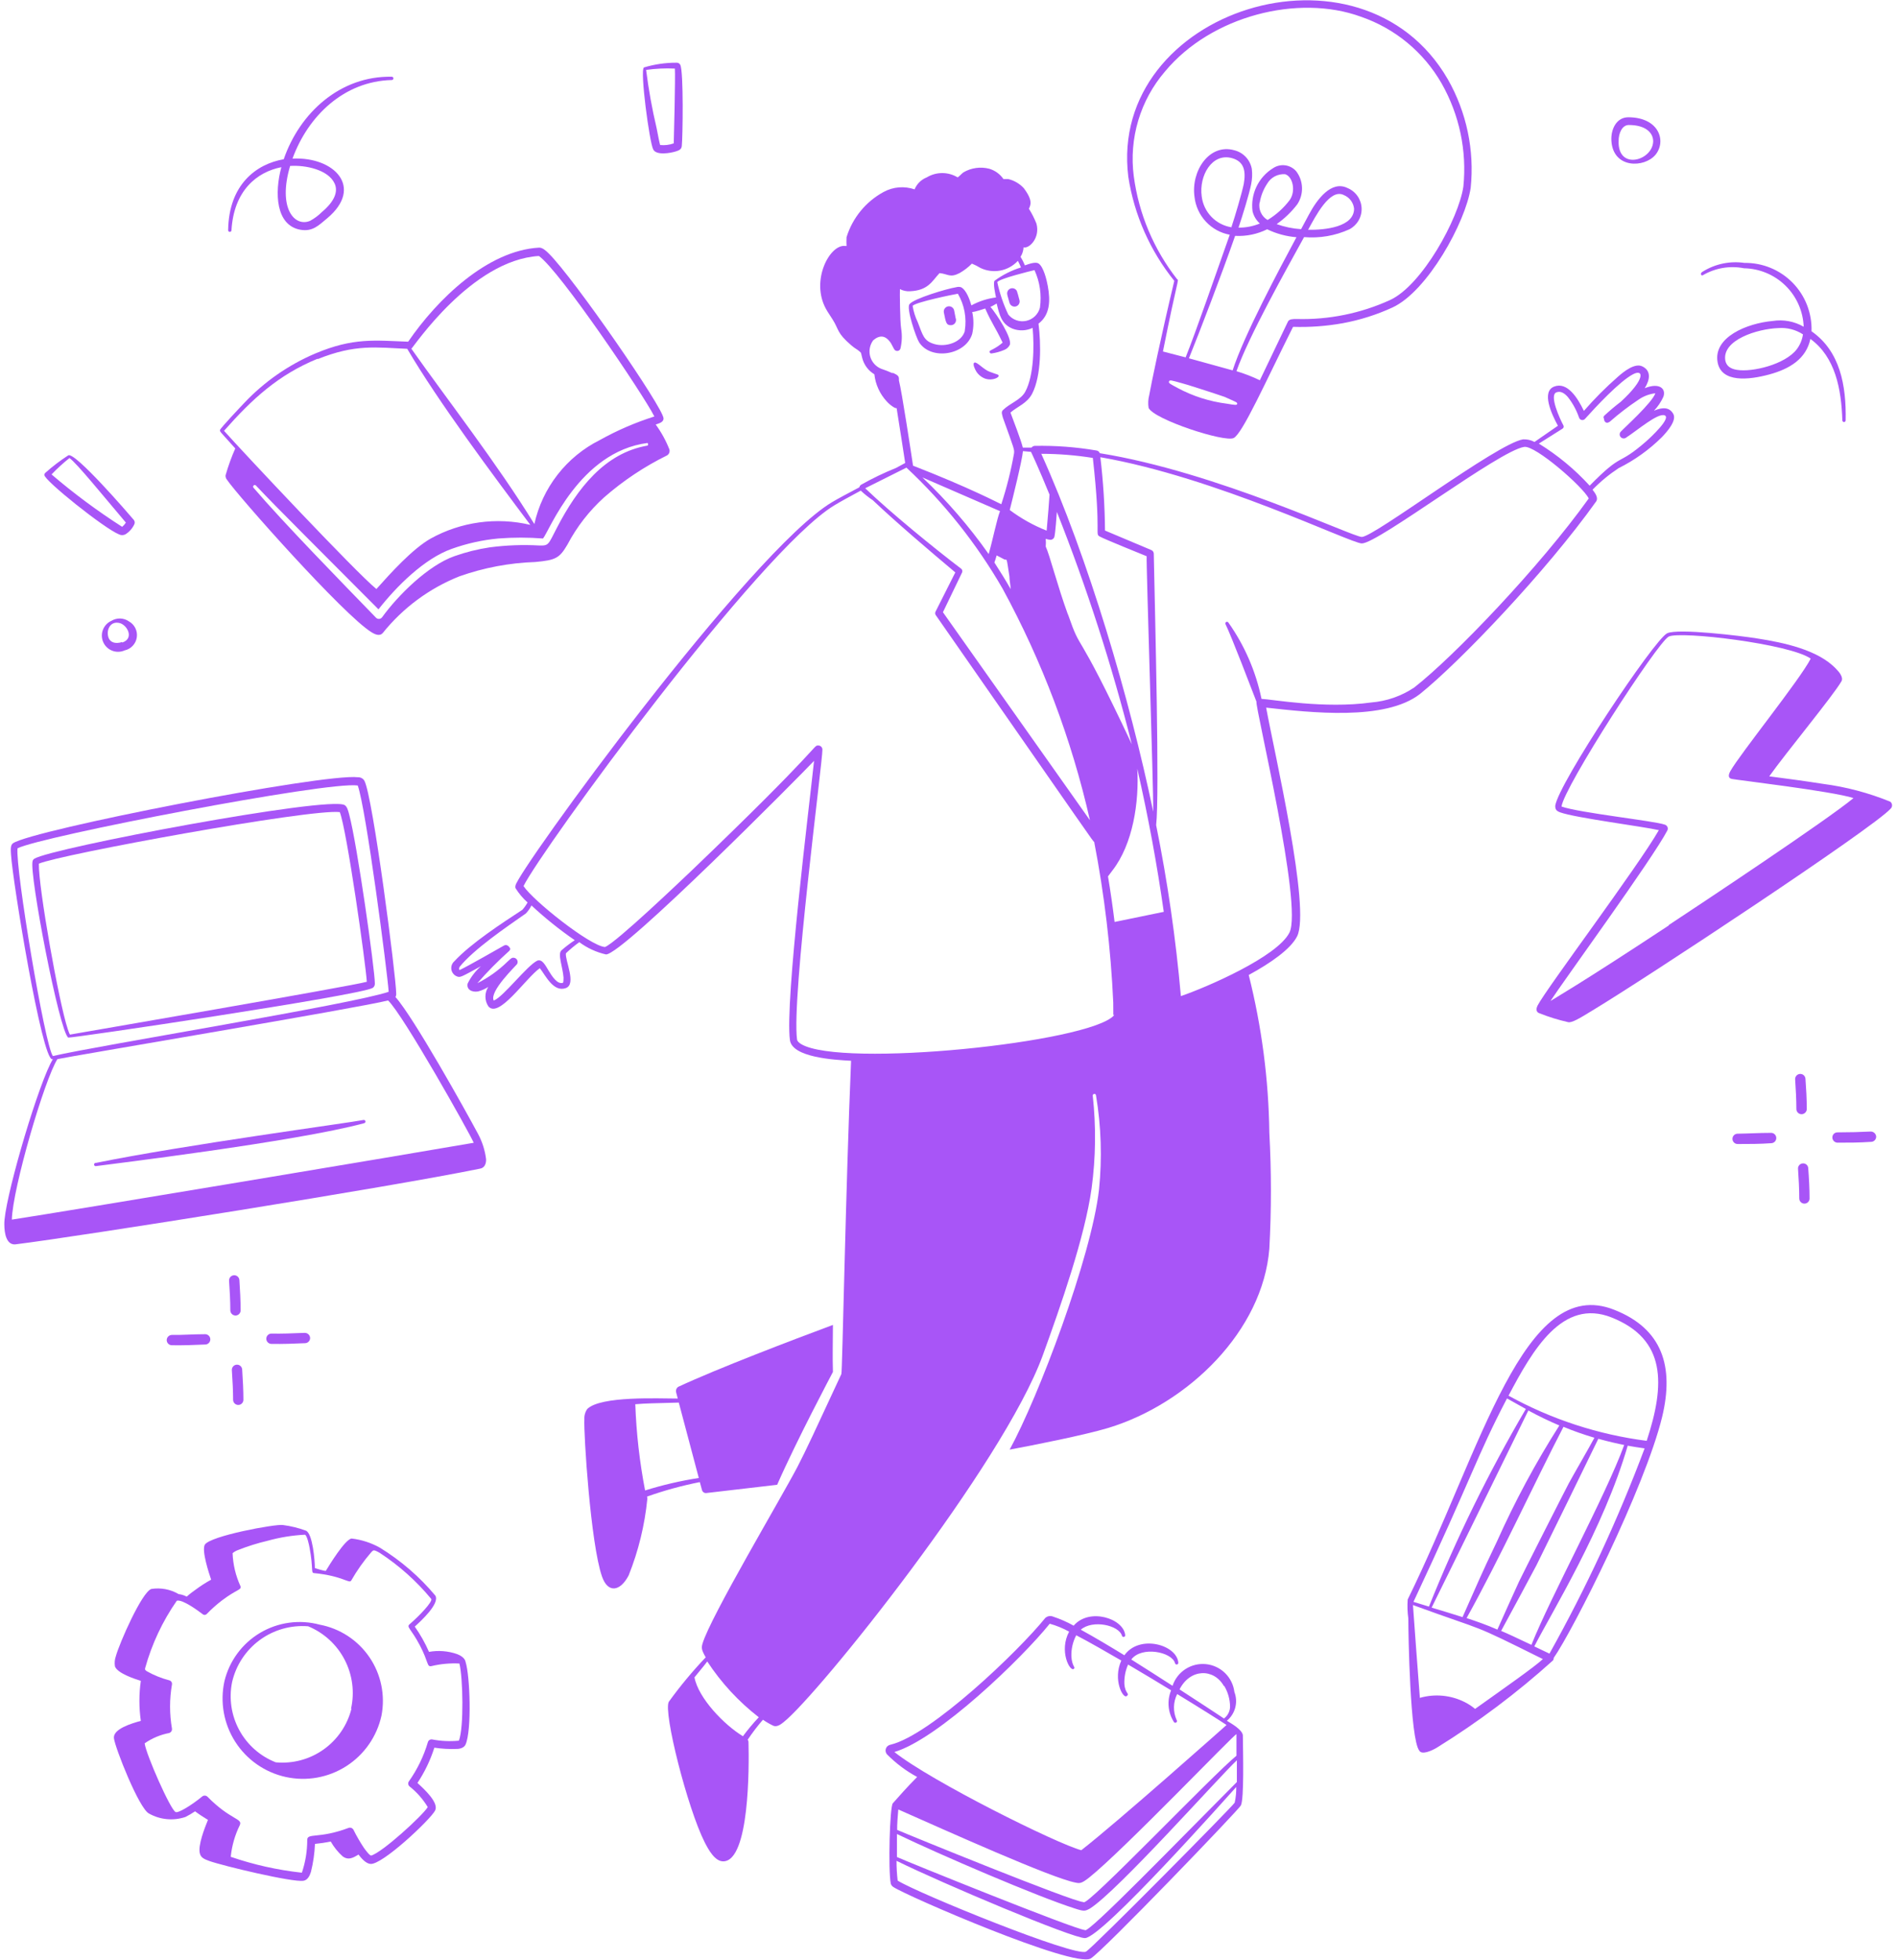 <svg width="368" height="380" viewBox="0 0 368 380" fill="none" xmlns="http://www.w3.org/2000/svg">
<path d="M125.54 290.2C128.874 289.02 132.29 288.083 135.76 287.4L136.18 288.94C136.227 289.122 136.338 289.28 136.492 289.386C136.647 289.493 136.834 289.54 137.02 289.52L150.76 287.92C154.54 279.3 161.48 266.24 161.58 266.04C161.48 262.78 161.58 260.04 161.58 256.92C153.72 259.84 139.18 265.38 131.58 268.92C131.408 269.03 131.276 269.193 131.2 269.383C131.125 269.573 131.111 269.782 131.16 269.98C131.16 269.98 131.3 270.48 131.48 271.2C127.76 271.2 116.62 270.66 113.94 273.2C113.524 273.78 113.319 274.486 113.36 275.2C113.2 277.96 114.58 299.4 116.78 305.7C117.92 309 120.32 308.64 121.96 305.48C123.859 300.722 125.077 295.718 125.58 290.62C125.58 290.36 125.52 290.38 125.54 290.2ZM123.24 272.3C125.68 272.1 126.44 272.14 131.68 271.98C132.62 275.54 134.56 282.86 135.56 286.6C132.032 287.146 128.549 287.955 125.14 289.02C124.078 283.503 123.443 277.913 123.24 272.3Z" fill="#A855F7"/>
<path d="M309.62 97.26C310.12 96.56 309.48 95.66 308.94 94.96C310.47 93.387 312.167 91.985 314 90.78C317.095 89.238 319.923 87.213 322.38 84.78C323.4 83.72 325.32 81.54 324.6 80.26C323.88 78.98 322.6 78.9 320.86 79.64C321.613 78.849 322.23 77.936 322.68 76.94C323.24 75.38 321.92 74.12 319.06 75.28C320.1 73.62 320.34 71.88 318.58 71.04C317.16 70.36 315.08 71.98 313.88 73.04C311.523 75.099 309.312 77.317 307.26 79.68C306 77.04 304 74 301.5 74.96C299 75.92 300.94 80.22 302.22 82.56L297.68 85.7C296.993 85.329 296.219 85.157 295.44 85.2C290.28 86.08 266.58 104.12 264.18 104.12C262.34 104.12 236.06 91.52 213.34 87.88C213.297 87.744 213.215 87.623 213.105 87.531C212.995 87.439 212.862 87.38 212.72 87.36C208.757 86.684 204.74 86.382 200.72 86.46C200.599 86.468 200.48 86.503 200.373 86.561C200.265 86.62 200.173 86.702 200.1 86.8H198.42C198.02 85.18 196.54 81.44 196.02 80C197.38 78.82 199.26 78.22 200.24 76.32C202.04 72.8 201.96 66.68 201.46 62.76C203.72 61.04 203.78 58.28 203.26 55.46C203.06 54.32 202.44 51.74 201.48 51.1C200.94 50.74 199.8 51.1 198.82 51.46C197.84 49.18 197.84 50.22 198.24 49.3C198.427 48.876 198.535 48.422 198.56 47.96C199.62 48.28 201.82 46.16 201.06 43.36C200.662 42.358 200.173 41.394 199.6 40.48C199.88 39.8 200.48 38.98 198.6 36.48C197.79 35.606 196.739 34.994 195.58 34.72H194.66C193.997 33.757 193.022 33.05 191.9 32.72C190.207 32.288 188.41 32.54 186.9 33.42C186.5 33.72 186.18 34.12 185.78 34.4C184.875 33.851 183.839 33.561 182.78 33.561C181.722 33.561 180.685 33.851 179.78 34.4C179.25 34.608 178.768 34.92 178.363 35.319C177.959 35.718 177.637 36.194 177.42 36.72C176.44 36.382 175.4 36.252 174.367 36.338C173.335 36.424 172.33 36.724 171.42 37.22C167.965 39.093 165.38 42.245 164.22 46C164.188 46.566 164.188 47.134 164.22 47.7H164C161 47.26 157.18 54.38 160.24 59.92C160.6 60.58 161.06 61.2 161.5 61.92C162.78 63.92 162.28 64.52 165.14 66.96C165.98 67.68 166.12 67.62 166.64 68.06C167.16 68.5 166.96 68.28 167.26 69.4C167.423 70.06 167.717 70.681 168.122 71.227C168.527 71.772 169.037 72.232 169.62 72.58C169.833 74.536 170.667 76.373 172 77.82C172.422 78.293 172.915 78.697 173.46 79.02C173.607 79.103 173.772 79.151 173.94 79.16C174.54 82.88 175.28 87.72 175.6 89.78L173.82 90.74C171.492 91.677 169.227 92.766 167.04 94C166.868 94.119 166.747 94.297 166.7 94.5C164.58 95.62 162.58 96.68 161.44 97.36C145.56 106.78 100.46 168.88 100 171.72C99.949 171.883 99.949 172.057 100 172.22C100.647 173.252 101.434 174.187 102.34 175C102.061 175.51 101.725 175.985 101.34 176.42C97.34 179.04 91.34 182.94 88.12 186.42C87.894 186.622 87.725 186.878 87.629 187.165C87.532 187.452 87.512 187.758 87.571 188.055C87.629 188.352 87.764 188.628 87.963 188.858C88.161 189.087 88.415 189.26 88.7 189.36C89.3 189.56 89.4 189.5 93.3 187.36C92.228 188.3 91.352 189.442 90.72 190.72C90.46 191.82 91.46 192.46 92.72 192.26C93.429 192.073 94.104 191.777 94.72 191.38C94.359 191.937 94.168 192.587 94.168 193.25C94.168 193.913 94.359 194.563 94.72 195.12C96.72 197.64 101.96 189.7 104.72 187.74C105.84 189.16 107.36 192.48 109.78 191.6C111.88 190.82 109.58 186.2 109.78 184.86C110.594 184.078 111.463 183.357 112.38 182.7C113.923 183.843 115.687 184.655 117.56 185.08C120.86 185.08 155.3 150.32 157.92 147.54C156.98 156.38 152.24 194.32 153.24 201.7C153.7 205.04 161.72 205.52 165.1 205.7C164.08 229.7 163.4 266.06 163.22 266.44C157.92 277.86 156.48 280.98 154.7 284.44C151.46 290.64 137.82 313.52 136.28 318.72C136.06 319.54 136.04 319.86 136.9 321.38C134.323 324.09 131.931 326.97 129.74 330C128.64 332 133.36 350.64 136.7 357.24C137.46 358.72 138.7 361 140.36 360.942C145.36 360.76 145.34 342.8 145.2 337.78C145.199 337.625 145.143 337.477 145.04 337.36C145.947 336.007 146.935 334.712 148 333.48C148.636 333.918 149.305 334.305 150 334.64C150.68 334.94 151.44 334.42 152 333.96C158.66 328.72 194.58 283.96 202.28 262.84C205.78 253.2 210.44 239.88 211.76 230.44C212.567 224.472 212.642 218.427 211.98 212.44C211.98 212.355 212.013 212.273 212.073 212.213C212.133 212.153 212.215 212.12 212.3 212.12C212.385 212.12 212.467 212.153 212.527 212.213C212.587 212.273 212.62 212.355 212.62 212.44C213.622 218.46 213.817 224.588 213.2 230.66C211.72 243.76 201.38 271.06 195.86 281.1C200.62 280.22 210.3 278.3 214.98 276.9C230.58 272.16 244.98 258.02 246.24 242.14C246.648 234.658 246.648 227.162 246.24 219.68C246.105 209.352 244.763 199.075 242.24 189.06C246.48 186.76 250.36 184.06 251.62 181.58C254.32 176.28 247.18 145.78 245.62 137.22C254.16 138.16 268.7 139.86 275.48 134.56C283.24 128.32 300 110.76 309.62 97.26ZM144.12 336.68C140.52 334.5 135.48 329.32 134.72 325.26C135.54 324.22 136.4 323.26 137.2 322.18C139.911 326.317 143.29 329.973 147.2 333C146.102 334.165 145.073 335.393 144.12 336.68ZM303.12 83.12C303.223 83.054 303.299 82.951 303.327 82.832C303.357 82.713 303.34 82.587 303.28 82.48C302.58 81.18 300.48 76.6 301.94 76.08C302.78 75.76 303.52 76.28 304.14 76.98C305.087 78.181 305.823 79.533 306.32 80.98C306.357 81.097 306.425 81.203 306.519 81.285C306.61 81.367 306.723 81.421 306.843 81.444C306.965 81.467 307.09 81.456 307.207 81.413C307.322 81.37 307.423 81.296 307.5 81.2C309.5 78.98 314.18 73.92 316.82 72.56C318.82 71.52 319.3 73.44 314.4 77.92C313.275 78.778 312.193 79.693 311.16 80.66C311.103 80.739 311.072 80.833 311.072 80.93C311.072 81.027 311.103 81.121 311.16 81.2C311.16 81.72 311.58 82.3 312.3 81.76C314.039 80.234 315.877 78.824 317.8 77.54C318.782 76.843 319.923 76.402 321.12 76.26C320.52 78.1 314.94 83.1 314.46 83.66C314.308 83.797 314.215 83.987 314.202 84.191C314.19 84.395 314.257 84.596 314.39 84.751C314.525 84.905 314.713 85.001 314.917 85.018C315.122 85.035 315.323 84.971 315.48 84.84C317.7 83.4 321.58 80.04 322.92 80.54C324.26 81.04 320.28 84.76 319.28 85.64C313.54 90.62 315.02 87.42 308.38 94.18C305.49 91.014 302.172 88.267 298.52 86.02L303.12 83.12ZM216.22 178.78C215.88 176.02 215.46 173.04 214.94 169.94L215.8 168.8C219.8 163.66 221 155.48 220.62 149.06C222.76 158.44 224.46 167.66 225.76 176.82L216.22 178.78ZM186.48 110.3C181.22 106.3 172.76 99.4 167.84 94.68L175.84 90.68C183.187 97.542 189.475 105.454 194.5 114.16C202.185 128.277 207.885 143.386 211.44 159.06L182.92 118.72L186.64 111C186.69 110.881 186.7 110.75 186.672 110.625C186.643 110.499 186.577 110.386 186.48 110.3ZM200 87.62C200.12 87.84 201.5 90.78 203.6 95.92C203.6 96.14 203.22 101.14 203.04 102.9C200.487 101.888 198.08 100.543 195.88 98.9C196.32 97.16 198.3 89.26 198.44 87.48L200 87.62ZM192.9 109.1C193.04 108.74 193.18 108.26 193.34 107.7L194.68 108.4C195.44 108.9 195.14 107.38 195.82 111.78C195.82 112.52 196.02 113.34 196.06 114.24C195.14 112.58 194 110.8 192.92 109.1H192.9ZM191.78 107.42C188.002 102.061 183.7 97.09 178.94 92.58L194 99.12C193.42 100.5 192.58 104.72 191.8 107.42H191.78ZM207.16 119.14C205.16 113.68 203.62 107.58 202.86 105.98C202.905 105.481 202.905 104.979 202.86 104.48C203.15 104.588 203.452 104.655 203.76 104.68C203.953 104.682 204.14 104.614 204.287 104.489C204.435 104.365 204.532 104.191 204.56 104C204.72 103.34 204.98 100 205.02 99.26C210.839 113.949 215.695 129.001 219.56 144.32C208.26 120.28 210 127.24 207.18 119.14H207.16ZM223.7 157.32C219.14 135.46 211.12 108.2 202 88C205.35 88.002 208.693 88.269 212 88.8C213.7 104 212.28 103.48 213.42 104.08C214.56 104.68 221.42 107.44 222.44 107.86C222.34 109.4 223.78 153.44 223.72 157.32H223.7ZM200.68 52.38C201.723 54.655 202.09 57.182 201.74 59.66C201.577 60.291 201.243 60.864 200.773 61.316C200.303 61.768 199.719 62.08 199.082 62.219C198.447 62.358 197.783 62.318 197.168 62.102C196.553 61.887 196.012 61.505 195.6 61C194.645 58.99 193.928 56.876 193.46 54.7C194 54 199.76 52.6 200.68 52.38ZM173.16 72.38C172.43 72.047 171.682 71.754 170.92 71.5C170.408 71.29 169.953 70.965 169.587 70.552C169.22 70.138 168.953 69.646 168.807 69.113C168.66 68.58 168.637 68.021 168.74 67.477C168.843 66.934 169.068 66.422 169.4 65.98C170.66 64.92 171.8 64.98 172.84 66.56C173.5 67.78 173.48 67.88 173.78 68C173.867 68.038 173.96 68.057 174.053 68.056C174.147 68.055 174.24 68.034 174.325 67.994C174.41 67.954 174.487 67.897 174.547 67.825C174.608 67.754 174.653 67.671 174.68 67.58C174.977 66.328 175.023 65.03 174.82 63.76C174.58 62.38 174.54 56.26 174.58 56.06C175.165 56.368 175.82 56.513 176.48 56.48C180.1 56.34 180.82 54.48 182.26 52.96C183.92 53.12 184.26 53.92 186.14 52.96C187.02 52.459 187.828 51.84 188.54 51.12C189.115 51.355 189.67 51.636 190.2 51.96C191.399 52.536 192.75 52.713 194.057 52.465C195.363 52.217 196.557 51.556 197.46 50.58C197.68 51 197.88 51.42 198.06 51.86C196.222 52.431 194.492 53.302 192.94 54.44C192.6 54.86 193.1 57.14 193.22 57.68C191.545 57.891 189.923 58.413 188.44 59.22C188.14 58.18 187.48 56.24 186.44 55.7C186.127 55.604 185.793 55.604 185.48 55.7C183.68 55.98 177.22 57.92 176.44 58.98C175.76 59.72 177.7 65.44 178.3 66.38C180.6 69.94 187.34 68.9 188.6 64.74C188.912 63.344 188.912 61.896 188.6 60.5C189.18 60.5 190.92 59.88 191.12 59.82C192.5 62.92 192.9 63.1 194.5 66.44C194.28 66.62 193.92 66.92 193.62 67.12C192.2 68.06 191.9 67.9 191.98 68.3C192.003 68.379 192.055 68.448 192.125 68.492C192.195 68.536 192.279 68.553 192.36 68.54C193.2 68.42 194.02 68.192 194.8 67.86C195.267 67.686 195.652 67.343 195.88 66.9C196.44 65.64 193.34 60.9 192.12 59.48C192.36 59.48 192.92 59.08 193.34 58.86C193.9 61.1 194.28 62.86 196.44 63.74C197.065 63.976 197.73 64.083 198.397 64.056C199.063 64.028 199.717 63.866 200.32 63.58C200.64 67.1 200.58 72.82 198.9 75.94C198.04 77.56 195.92 78.18 194.56 79.52C194.16 79.9 194.42 80.44 194.56 81.02C196.78 87.2 196.82 87.18 196.7 87.98C196.112 91.3 195.29 94.575 194.24 97.78C193.74 97.56 188.12 94.58 177.12 90.3C176.78 88.04 174.96 75.98 174.38 73.76C174.42 72.98 174.32 72.8 173.16 72.28V72.38ZM187.16 64.22C186.52 66.4 183.5 67.34 181.34 66.74C179.18 66.14 179.04 65.04 178.02 62.44C177.542 61.447 177.212 60.389 177.04 59.3C177.7 58.58 184.92 57.1 185.82 56.96C187.082 59.12 187.557 61.65 187.16 64.12V64.22ZM108.9 184.3C108.14 185.04 109.16 187.46 109.32 189.56C109.32 189.74 109.32 190.52 109.2 190.58C108.1 190.94 107.08 189.28 106.46 188.28C105.84 187.28 105.22 185.92 104.24 186.28C102.24 187.22 97.6 193.38 95.78 194.02C94.86 192.26 100.12 187.24 100.3 186.96C100.377 186.832 100.418 186.683 100.417 186.535C100.416 186.385 100.375 186.237 100.296 186.11C100.218 185.982 100.106 185.878 99.973 185.808C99.839 185.74 99.69 185.71 99.54 185.72C99.18 185.72 98.94 186.04 98.38 186.54C96.677 188.202 94.727 189.592 92.6 190.66C94.529 188.447 96.593 186.357 98.78 184.4C98.888 184.288 98.964 184.15 99 184C99 184 98.58 182.94 97.76 183.36C96.6 184 90.96 187.26 89.18 188.1C88.94 187.94 89.08 187.7 89.18 187.46C92 184 98.2 179.8 102 177.14C102.446 176.68 102.817 176.155 103.1 175.58C105.732 178.028 108.539 180.282 111.5 182.32C110.588 182.918 109.719 183.58 108.9 184.3ZM155.44 202.48C155 202.2 154.68 201.94 154.62 201.58C153.52 193.42 159.64 147.18 159.54 145.36C159.54 145.253 159.519 145.148 159.477 145.049C159.437 144.951 159.375 144.862 159.299 144.787C159.222 144.713 159.132 144.654 159.032 144.615C158.933 144.576 158.827 144.557 158.72 144.56C157.7 144.56 159.5 144.56 134.02 168.96C132.34 170.54 119.5 182.82 117.36 183.64C114.42 183.42 103.36 174.6 101.56 171.82C105.04 164.78 147.24 106.86 161.84 98C162.96 97.32 164.88 96.26 166.98 95.14C167.707 95.825 168.488 96.447 169.32 97C173.96 101.4 180.42 106.88 185.32 111L181.5 118.58C181.442 118.68 181.412 118.794 181.412 118.91C181.412 119.026 181.442 119.14 181.5 119.24C212.52 163.74 212.06 163.24 212.26 163.24C214.248 173.523 215.485 183.937 215.96 194.4C215.96 197.22 215.96 196.98 216.08 196.78C216.2 196.58 216.08 196.92 216.08 196.92C211.24 202.2 163.34 207.12 155.44 202.48ZM266 136.22C256.94 137.48 246.7 135.6 244.72 135.52C243.62 130.188 241.427 125.142 238.28 120.7C238.232 120.635 238.162 120.591 238.082 120.576C238.003 120.561 237.922 120.577 237.853 120.62C237.785 120.663 237.735 120.73 237.713 120.808C237.693 120.886 237.702 120.969 237.74 121.04C238.9 123.4 242.78 133.58 243.74 136.06C243.44 137.02 252.78 175.64 250.14 180.84C247.78 185.54 234.04 191.46 229.08 193.16C228.1 182.025 226.497 170.955 224.28 160C224.96 154.24 224.08 120 223.82 107.34C223.812 107.193 223.763 107.051 223.679 106.931C223.593 106.81 223.477 106.717 223.34 106.66L214.36 102.88C214.32 98.127 214.019 93.38 213.46 88.66C235.88 92.54 262 105.36 264.18 105.38C267.34 105.38 290.82 87.38 295.68 86.66C297.84 86.32 307.12 94.42 308.2 96.66C298.72 109.9 282.06 127.3 274.34 133.32C271.853 134.983 268.982 135.981 266 136.22Z" fill="#A855F7"/>
<path d="M185.1 60.22C185.075 60.089 185.025 59.964 184.952 59.852C184.878 59.74 184.783 59.644 184.673 59.568C184.562 59.493 184.438 59.441 184.307 59.413C184.177 59.386 184.042 59.385 183.91 59.41C183.778 59.435 183.653 59.485 183.542 59.559C183.43 59.632 183.333 59.727 183.258 59.837C183.183 59.948 183.13 60.072 183.103 60.203C183.077 60.334 183.075 60.469 183.1 60.6C183.5 62.6 183.58 63.06 184.46 63.06C184.627 63.06 184.79 63.02 184.937 62.941C185.083 62.862 185.208 62.748 185.298 62.609C185.39 62.47 185.445 62.31 185.46 62.145C185.473 61.979 185.447 61.812 185.38 61.66C185.32 61.34 185.14 60.4 185.1 60.22ZM191.22 73.46C192.52 73.84 193.76 73.22 193.72 72.9C193.68 72.58 193.72 72.74 191.96 72.08C190.78 71.64 189.48 70.08 189.02 70.32C188.56 70.56 189.26 71.84 189.42 72.08C189.848 72.729 190.482 73.215 191.22 73.46ZM227.8 54.46C225.18 65.44 223.26 74.76 222.94 76.62C222.727 77.429 222.687 78.274 222.82 79.1C223.88 81.36 237.58 85.82 239.32 84.94C241.06 84.06 245.58 73.88 250.84 63.38C254.062 63.483 257.287 63.248 260.46 62.68C263.802 62.067 267.053 61.039 270.14 59.62C276.9 56.5 284.3 43.14 285.3 36.42C286.05 29.124 284.505 21.776 280.88 15.4C264.1 -13.7 214.88 1.96 218.88 34.28C220.022 41.675 223.1 48.637 227.8 54.46ZM240 78.28C240 78.6 239.64 78.56 238 78.28C234.645 77.859 231.397 76.821 228.42 75.22C227.02 74.46 226.64 74.3 226.78 73.96C226.92 73.62 227.22 73.74 229.38 74.34C229.58 74.34 235.78 76.34 237.56 76.96C239.86 78 240 78 240 78.28ZM239.64 45.74C241.775 45.85 243.903 45.41 245.82 44.46C247.6 45.322 249.527 45.845 251.5 46C248.14 52.26 241.32 65.02 239.12 71.82L230.64 69.48C232.64 64.56 237.06 53.04 239.6 45.74H239.64ZM238.94 44.08C237.447 43.855 236.068 43.145 235.018 42.062C233.967 40.978 233.3 39.579 233.12 38.08C232.56 34.08 235.12 29.6 238.98 30.66C241.4 31.32 241.7 33.24 241.28 35.66C240.92 37.42 239.62 41.84 238.9 44L238.94 44.08ZM244.38 39.28C244.593 37.971 245.085 36.723 245.82 35.62C246.17 35.019 246.682 34.527 247.297 34.202C247.912 33.877 248.605 33.73 249.3 33.78C250.78 34.22 251.42 37.02 250.2 38.78C249.027 40.336 247.568 41.653 245.9 42.66C245.325 42.323 244.868 41.819 244.59 41.215C244.312 40.611 244.223 39.935 244.34 39.28H244.38ZM226 13.86C234.96 3.08 251.82 -1.2 264 3.24C270.617 5.511 276.181 10.11 279.66 16.18C283.108 22.247 284.583 29.237 283.88 36.18C282.96 42.4 275.88 55.32 269.66 58.18C263.973 60.774 257.768 62.033 251.52 61.86C250.84 61.86 250.12 61.86 249.86 62.34C248.68 64.74 246.52 69.38 244.4 73.74C242.935 73.033 241.418 72.444 239.86 71.98C242.18 65.34 249.5 52.3 252.98 45.98C255.995 46.238 259.027 45.715 261.78 44.46C262.523 44.068 263.14 43.473 263.558 42.742C263.975 42.013 264.177 41.179 264.137 40.339C264.097 39.499 263.817 38.688 263.333 38.001C262.848 37.314 262.178 36.779 261.4 36.46C258.3 34.94 255.52 38.58 253.9 41.64C253.46 42.44 252.96 43.38 252.4 44.44C250.782 44.334 249.187 44.004 247.66 43.46C249.18 42.391 250.53 41.096 251.66 39.62C252.293 38.664 252.613 37.535 252.578 36.388C252.542 35.242 252.152 34.135 251.46 33.22C250.917 32.589 250.162 32.178 249.337 32.064C248.512 31.949 247.673 32.14 246.98 32.6C245.578 33.461 244.457 34.707 243.747 36.19C243.038 37.673 242.772 39.329 242.98 40.96C243.197 41.88 243.693 42.712 244.4 43.34C243.088 43.883 241.68 44.156 240.26 44.14C241.06 41.78 242.36 37.52 242.7 35.78C242.913 34.788 242.96 33.768 242.84 32.76C242.685 31.895 242.283 31.093 241.683 30.451C241.085 29.809 240.312 29.354 239.46 29.14C234.6 27.76 231.02 33.14 231.72 38.16C231.917 39.959 232.69 41.646 233.922 42.972C235.153 44.298 236.78 45.191 238.56 45.52C236 52.72 232 64.34 230 69.3L225.6 68.16C228.42 54 228.76 54.34 228.36 54.16C223.815 48.366 220.908 41.46 219.94 34.16C219.468 30.54 219.765 26.862 220.808 23.365C221.852 19.867 223.622 16.629 226 13.86ZM253.76 44.56C255.16 42.02 257.96 36.46 260.68 37.82C261.223 38.039 261.698 38.403 262.05 38.872C262.403 39.34 262.62 39.896 262.68 40.48C262.64 44 257.16 44.62 253.68 44.56H253.76ZM330.32 53.38C332.73 51.962 335.577 51.478 338.32 52.02C341.333 52.074 344.212 53.279 346.365 55.387C348.52 57.496 349.782 60.348 349.898 63.36C348.087 62.309 345.968 61.913 343.9 62.24C338.88 62.68 332.32 65.4 333.2 70.24C333.92 74.24 339.2 73.7 343.2 72.62C347.2 71.54 350.378 69.58 351.2 65.72C356.058 69.26 357.2 75.46 357.4 81.52C357.4 81.605 357.433 81.686 357.495 81.746C357.553 81.806 357.636 81.84 357.72 81.84C357.804 81.84 357.887 81.806 357.945 81.746C358.007 81.686 358.04 81.605 358.04 81.52C358.178 74.74 356.96 68.1 351.418 64.24C351.476 62.504 351.178 60.774 350.549 59.155C349.92 57.536 348.964 56.062 347.749 54.822C346.532 53.583 345.075 52.603 343.468 51.943C341.862 51.282 340.137 50.955 338.4 50.98C335.623 50.575 332.793 51.155 330.4 52.62C329.66 52.98 330 53.52 330.32 53.38ZM348.56 67.72C346.3 70.68 339.9 72.22 336.94 71.72C335.84 71.54 334.94 71.08 334.7 69.94C333.98 65.94 340.88 63.76 345 63.62C346.677 63.491 348.349 63.92 349.76 64.84C349.607 65.886 349.196 66.876 348.56 67.72ZM321.16 30C323.3 27.36 321.86 22.76 315.88 22.74C313.56 22.74 312.44 25.1 312.6 27.36C312.96 32.74 319.02 32.58 321.16 30ZM314 27.26C314 25.94 314.62 24.22 316 24.24C319.22 24.24 320.7 25.74 320.7 27.4C320.62 31.18 313.74 33.14 314 27.26ZM313.18 254C295.6 246.98 287.44 280.96 273.08 310.16C272.988 311.386 273.03 312.622 273.2 313.84C273.2 316.9 273.54 337.16 275.32 339.46C275.8 340.38 277.82 339.46 278.76 338.88C286.743 333.938 294.267 328.288 301.24 322C301.3 321.932 301.343 321.853 301.372 321.766C301.398 321.68 301.408 321.59 301.4 321.5C305.12 316.2 319.06 288.6 322.44 274.76C324.8 264.96 322.46 257.66 313.18 254ZM319.46 279.4C310.048 278.193 300.948 275.222 292.64 270.64C297.32 261.78 303.1 251.68 312.64 255.48C323.26 259.7 323.04 268.44 319.46 279.34V279.4ZM286.18 331.4C285.565 330.885 284.895 330.442 284.18 330.08C281.477 328.706 278.355 328.405 275.44 329.24C275.24 326.86 274.1 311.38 274.1 311.24C289.08 316.72 284.46 314.34 299.3 321.72C297.74 323.2 291.88 327.3 286.18 331.36V331.4ZM296.5 273.52C298.45 274.585 300.453 275.553 302.5 276.42C297.915 283.62 293.865 291.148 290.38 298.94C287.02 305.96 287.14 305.92 283.72 313.58C281.72 312.94 279.72 312.34 277.72 311.74C279.88 307.44 295.24 276 296.5 273.48V273.52ZM284.5 313.78C291 302.12 297.62 287.62 303.3 276.68C305.3 277.52 307.3 278.2 309.3 278.8C308.24 280.8 305.14 286.12 304.32 287.66C303.5 289.2 295.28 305.4 294.7 306.64C293.78 308.64 291.26 314.22 290.48 316C288.44 315.1 286.48 314.42 284.42 313.74L284.5 313.78ZM291.2 316.26C292.42 314.04 297.44 304.72 298.06 303.52C299 301.66 309.48 280.24 310.06 279C311.9 279.52 313.84 279.96 315.08 280.2C311.42 290.2 300.88 309.46 297.08 318.96C293.62 317.34 292.84 316.94 291.12 316.22L291.2 316.26ZM292.42 271.22L296 273.22C288.785 285.506 282.501 298.315 277.2 311.54L274.2 310.62C285.82 285.86 286.36 282.62 292.34 271.18L292.42 271.22ZM300.66 320.7L297.64 319.26C300.9 312.86 311.1 296.44 315.76 280.34C316.88 280.54 317.98 280.72 319.04 280.86C313.9 294.573 307.73 307.878 300.58 320.66L300.66 320.7ZM238 333.68C238.797 333.02 239.367 332.126 239.628 331.125C239.89 330.123 239.832 329.065 239.46 328.1C239.29 326.706 238.652 325.412 237.648 324.43C236.645 323.448 235.337 322.837 233.94 322.698C232.543 322.558 231.14 322.898 229.963 323.662C228.785 324.425 227.902 325.568 227.46 326.9C224.9 325.24 222.12 323.48 219.46 321.8C221.46 319.14 227.34 320.32 227.94 322.5C227.953 322.585 228 322.662 228.068 322.712C228.138 322.762 228.225 322.783 228.31 322.77C228.395 322.757 228.47 322.71 228.522 322.642C228.572 322.572 228.593 322.485 228.58 322.4C228.28 318.92 221.04 316.88 218.12 320.98C215.54 319.4 212.34 317.48 209.66 316.02C211.96 314.02 217.1 315.14 217.66 317.22C217.687 317.292 217.737 317.35 217.803 317.388C217.868 317.425 217.947 317.438 218.02 317.423C218.095 317.408 218.162 317.368 218.21 317.308C218.257 317.25 218.282 317.175 218.28 317.1C218.02 313.86 211.32 311.68 208.28 315.24C207.007 314.526 205.667 313.937 204.28 313.48C204.027 313.375 203.748 313.345 203.478 313.395C203.208 313.445 202.958 313.572 202.76 313.76C197.7 320.06 180.64 336.42 172.76 338.32C172.562 338.35 172.375 338.432 172.218 338.557C172.062 338.682 171.942 338.845 171.868 339.032C171.795 339.218 171.772 339.422 171.802 339.618C171.833 339.817 171.915 340.003 172.04 340.16C173.77 341.917 175.752 343.406 177.92 344.58C175.92 346.58 174.36 348.38 173.2 349.68C172.6 350.32 172.28 362.56 172.8 365.262C172.877 365.524 173.048 365.753 173.28 365.902C175.8 367.622 208.26 381.662 211.58 379.782C213.8 378.52 240.3 350.94 240.72 350.1C241.36 348.78 241.14 339.98 241.1 336.46C240.94 335.4 238.96 334.26 238 333.68ZM174 360.102V355.64C182.3 359.64 201.3 367.8 208.5 370.08C210.34 370.68 210.5 370.6 211.46 370.08C216.96 366.56 236.38 344.68 239.94 341.34V345.56C229.14 356.382 210.8 375.342 210.46 374.262C208.48 374.142 175.72 360.902 174 360.102ZM237.5 326.94C238.218 328.152 238.605 329.532 238.62 330.94C238.613 331.388 238.503 331.828 238.298 332.228C238.093 332.627 237.8 332.973 237.44 333.24C235.76 332.12 232.58 330.04 228.82 327.6C230.88 323.54 235.46 323.48 237.42 326.94H237.5ZM173.5 339.74C182.02 337.22 198.2 321.62 203.64 314.86C204.948 315.225 206.212 315.742 207.4 316.4C205.4 320.12 207.54 324.2 208.3 323.62C208.72 323.3 207.96 323.18 207.84 321.22C207.788 319.788 208.113 318.368 208.78 317.1C211.54 318.54 214.78 320.42 217.52 322C215.84 325.74 217.86 329.44 218.56 328.9C219.26 328.36 218.24 328.48 218.12 326.52C218.072 325.235 218.317 323.955 218.84 322.78C221.66 324.44 224.54 326.16 227.18 327.78C226.773 328.777 226.612 329.857 226.708 330.928C226.807 332 227.16 333.033 227.74 333.94C227.767 333.973 227.798 334.003 227.837 334.025C227.873 334.045 227.915 334.06 227.957 334.065C228 334.07 228.043 334.068 228.085 334.057C228.127 334.045 228.165 334.026 228.2 334C228.233 333.973 228.263 333.942 228.283 333.903C228.305 333.866 228.32 333.825 228.325 333.782C228.33 333.74 228.328 333.697 228.317 333.655C228.305 333.613 228.287 333.573 228.26 333.54C227.9 332.745 227.723 331.88 227.74 331.008C227.757 330.137 227.968 329.28 228.36 328.5C233.02 331.34 236.78 333.72 237.94 334.5C237.72 334.7 216.86 353.26 209.76 358.782C205.1 357.56 180.64 345.42 173.5 339.74ZM174.26 350.88C183.32 354.88 203.9 364.16 208.64 365.062C209.46 365.222 209.78 365.28 211.34 364.04C218 358.702 239.66 336.04 239.86 336.28C239.87 336.34 239.87 336.4 239.86 336.46V340.46C235.4 344.04 210.6 370.08 210.2 368.84C208.2 368.84 175.7 355.582 174.04 354.84C174 354 174.18 351.76 174.26 350.88ZM210.68 378.44C208.68 379.582 178.22 367.2 174.14 364.68C173.987 363.404 173.913 362.124 173.92 360.84C182.68 365.16 208.16 375.92 210.5 375.822C213.92 375.64 238.1 348.42 239.82 346.52C239.84 347.542 239.738 348.562 239.52 349.56C239.18 350.22 212 377.702 210.68 378.44ZM44.979 265.7C45.119 267.84 45.219 269.7 45.219 271.44C45.219 271.705 45.325 271.96 45.512 272.146C45.7 272.335 45.954 272.44 46.219 272.44C46.484 272.44 46.739 272.335 46.926 272.146C47.114 271.96 47.219 271.705 47.219 271.44C47.219 269.58 47.119 267.74 46.979 265.56C46.961 265.295 46.837 265.048 46.637 264.873C46.436 264.698 46.175 264.612 45.909 264.63C45.644 264.648 45.397 264.772 45.222 264.972C45.048 265.173 44.961 265.435 44.979 265.7ZM349.72 225.6C349.589 225.608 349.462 225.642 349.342 225.698C349.225 225.757 349.12 225.837 349.036 225.937C348.949 226.035 348.884 226.15 348.844 226.273C348.804 226.398 348.789 226.53 348.8 226.66C348.92 228.5 349.04 230.48 349.04 232.4C349.04 232.665 349.145 232.92 349.335 233.106C349.52 233.295 349.775 233.4 350.04 233.4C350.305 233.4 350.56 233.295 350.745 233.106C350.935 232.92 351.04 232.665 351.04 232.4C351.04 230.4 350.92 228.4 350.778 226.52C350.771 226.39 350.738 226.262 350.68 226.145C350.622 226.026 350.542 225.922 350.444 225.837C350.345 225.75 350.229 225.685 350.105 225.645C349.982 225.605 349.851 225.588 349.72 225.6ZM39.799 260.72C40.064 260.72 40.319 260.615 40.506 260.426C40.694 260.24 40.799 259.985 40.799 259.72C40.799 259.455 40.694 259.2 40.506 259.013C40.319 258.825 40.064 258.72 39.799 258.72C37.379 258.72 35.359 258.9 33.359 258.86C33.092 258.86 32.836 258.965 32.645 259.152C32.454 259.338 32.344 259.593 32.339 259.86C32.339 260.125 32.445 260.38 32.632 260.566C32.82 260.755 33.074 260.86 33.339 260.86C35.399 260.9 37.659 260.82 39.799 260.72ZM343.52 219.68C341.12 219.68 339.1 219.82 337.08 219.84C336.815 219.84 336.56 219.945 336.373 220.133C336.185 220.32 336.08 220.575 336.08 220.84C336.08 221.105 336.185 221.36 336.373 221.546C336.56 221.735 336.815 221.84 337.08 221.84C339.24 221.84 341.48 221.84 343.64 221.68C343.905 221.663 344.153 221.543 344.33 221.345C344.505 221.146 344.595 220.885 344.58 220.62C344.563 220.355 344.443 220.106 344.245 219.93C344.045 219.753 343.785 219.663 343.52 219.68ZM44.439 248.36C44.559 250.2 44.679 252.18 44.679 254.1C44.684 254.363 44.791 254.615 44.978 254.802C45.164 254.988 45.416 255.095 45.679 255.1C45.944 255.1 46.199 254.995 46.386 254.806C46.574 254.62 46.679 254.365 46.679 254.1C46.679 252.1 46.559 250.1 46.439 248.22C46.421 247.955 46.297 247.708 46.097 247.533C45.896 247.358 45.635 247.272 45.369 247.29C45.104 247.308 44.857 247.432 44.682 247.632C44.508 247.833 44.421 248.095 44.439 248.36ZM350.498 215.06C350.498 213.06 350.378 211.06 350.24 209.18C350.222 208.915 350.098 208.668 349.898 208.493C349.698 208.318 349.436 208.232 349.171 208.25C348.905 208.268 348.658 208.392 348.484 208.592C348.309 208.793 348.222 209.055 348.24 209.32C348.36 211.16 348.48 213.14 348.48 215.06C348.48 215.325 348.585 215.58 348.775 215.766C348.96 215.955 349.215 216.06 349.48 216.06C349.745 216.06 350.004 215.955 350.193 215.768C350.385 215.582 350.495 215.326 350.498 215.06ZM59.199 260.46C59.331 260.455 59.46 260.423 59.579 260.368C59.698 260.313 59.806 260.235 59.895 260.138C59.984 260.042 60.053 259.93 60.099 259.805C60.144 259.682 60.165 259.552 60.159 259.42C60.139 259.158 60.021 258.913 59.828 258.735C59.635 258.558 59.382 258.46 59.119 258.46C56.699 258.56 54.679 258.64 52.659 258.6C52.394 258.6 52.14 258.705 51.952 258.893C51.765 259.08 51.659 259.335 51.659 259.6C51.659 259.865 51.765 260.12 51.952 260.306C52.14 260.495 52.394 260.6 52.659 260.6C54.799 260.64 57.039 260.56 59.199 260.46ZM362.92 219.42C360.92 219.52 358.698 219.58 356.48 219.58C356.349 219.575 356.218 219.597 356.091 219.643C355.967 219.69 355.858 219.762 355.76 219.852C355.665 219.943 355.589 220.053 355.538 220.175C355.487 220.297 355.458 220.428 355.458 220.56C355.458 220.826 355.564 221.083 355.753 221.275C355.938 221.465 356.193 221.575 356.458 221.58C358.738 221.58 360.578 221.58 363 221.42C363.131 221.415 363.258 221.383 363.378 221.328C363.498 221.273 363.607 221.195 363.695 221.098C363.785 221.002 363.855 220.89 363.898 220.765C363.945 220.642 363.964 220.512 363.96 220.38C363.935 220.12 363.815 219.878 363.622 219.702C363.433 219.523 363.182 219.423 362.92 219.42ZM13.239 201.2C13.499 201.4 69.899 193.04 72.319 191.56C72.454 191.462 72.56 191.332 72.63 191.182C72.7 191.032 72.731 190.865 72.719 190.7C72.719 188.12 69.339 163.9 67.719 157.86C67.519 157.12 67.319 156.38 66.859 156.12C63.799 154.28 9.879 164.44 6.659 166.52C6.572 166.572 6.496 166.642 6.438 166.723C6.379 166.806 6.339 166.9 6.319 167C5.639 169.42 11.499 200 13.239 201.2ZM7.539 167.48C11.379 165.74 60.319 156.78 65.919 157.48C67.279 160.98 70.919 186.62 71.159 190.38C68.379 191.2 13.999 200.54 13.799 200.58C13.599 200.62 13.579 200.86 13.159 199.6C11.399 194.32 7.439 172 7.539 167.48Z" fill="#A855F7"/>
<path d="M76.719 193.34C76.828 193.138 76.877 192.908 76.859 192.68C76.859 189.5 72.299 154.2 70.679 151.38C70.552 151.172 70.373 151.001 70.158 150.885C69.944 150.769 69.703 150.712 69.459 150.72C62.759 149.9 6.239 160.94 2.519 163.52C1.999 163.88 2.079 164.78 2.139 165.74C2.459 171 8.139 205.6 10.139 205.4C10.359 205.4 10.279 205.24 9.759 206.3C6.639 212.72 0.719 233.28 0.839 237.42C0.839 239.16 1.239 241.42 2.959 241.3C15.299 239.78 75.799 230.18 93.199 226.6C93.879 226.46 94.319 225.84 94.299 224.82C94.094 223.12 93.579 221.473 92.779 219.96C90.339 215.38 80.219 197.24 76.719 193.34ZM10.259 204.78C8.699 202.78 2.959 168.32 3.399 164.5C7.799 162.22 63.559 151.44 69.399 152.32C70.999 156.72 75.139 188.5 75.399 192.32C68.319 194.76 19.299 202.68 10.259 204.78ZM11.139 205.38C12.819 204.96 70.039 195.38 75.279 194C78.139 196.66 91.059 219.64 91.899 221.6C80.419 223.6 12.319 234.98 2.299 236.5C2.439 230.44 8.659 209.26 11.139 205.38Z" fill="#A855F7"/>
<path d="M18.66 226.12C20.4 225.86 57.32 221.42 70.66 217.8C70.743 217.779 70.813 217.725 70.856 217.653C70.899 217.58 70.912 217.492 70.891 217.41C70.869 217.328 70.816 217.257 70.743 217.215C70.67 217.172 70.582 217.159 70.5 217.18C67.88 217.72 35.92 221.98 18.62 225.5C18.573 225.492 18.523 225.493 18.477 225.507C18.43 225.52 18.387 225.543 18.351 225.577C18.314 225.608 18.286 225.648 18.268 225.693C18.249 225.739 18.241 225.787 18.244 225.835C18.248 225.883 18.262 225.932 18.286 225.973C18.31 226.015 18.343 226.052 18.383 226.078C18.423 226.107 18.469 226.125 18.517 226.132C18.565 226.139 18.614 226.135 18.66 226.12ZM45.64 86.96C44.893 88.647 44.265 90.385 43.76 92.16C43.73 92.445 43.809 92.731 43.98 92.96C46 96 66.7 119.34 72.1 122.62C72.84 123.08 73.72 123.4 74.26 122.74C78.183 117.859 83.302 114.076 89.12 111.76C93.856 110.085 98.82 109.147 103.84 108.98C107.84 108.62 108.54 108.22 110.08 105.6C111.897 102.152 114.307 99.051 117.2 96.44C120.889 93.215 124.984 90.485 129.38 88.32C129.578 88.208 129.733 88.033 129.82 87.823C129.907 87.612 129.921 87.379 129.86 87.16C129.184 85.44 128.29 83.813 127.2 82.32C127.92 82.08 128.72 81.86 128.72 81.14C128.72 79.14 111.28 53.9 106.44 49.14C105.94 48.64 105.22 47.98 104.56 48.02C94.56 48.58 84.82 58.02 79.18 66.26C72.72 66.02 68.54 65.44 61.18 68.54C55.984 70.745 51.3 74 47.42 78.1C46.82 78.72 42.74 83.04 42.68 83.38C42.62 83.72 42.74 83.72 45.64 86.96ZM125.64 86.4C117.3 87.82 111.98 94.76 108.06 102.3C106.32 105.66 106.48 105.82 104.64 105.78C101.423 105.598 98.195 105.719 95 106.14C92.657 106.49 90.353 107.067 88.12 107.86C83.04 109.66 77.22 115.42 74.12 119.7C74.055 119.788 73.971 119.861 73.874 119.915C73.778 119.968 73.672 120 73.562 120.01C73.453 120.019 73.343 120.005 73.239 119.969C73.135 119.933 73.04 119.876 72.96 119.8C66.46 113.1 54.96 101.34 49.18 94.58C48.9 94.28 49.38 93.84 49.66 94.16C53.4 98.16 63.06 107.74 73.42 118.16C76.92 113.7 82.32 108.3 87.66 106.42C90.572 105.381 93.603 104.709 96.68 104.42C99.563 104.201 102.458 104.201 105.34 104.42C106.52 103.06 112.36 87.62 125.6 85.9C125.639 85.928 125.671 85.965 125.693 86.008C125.716 86.05 125.729 86.097 125.731 86.145C125.733 86.193 125.724 86.241 125.705 86.285C125.685 86.329 125.657 86.368 125.62 86.4H125.64ZM104.54 49.64C108.54 52.44 124.82 76.54 126.94 80.76C123.262 81.925 119.711 83.46 116.34 85.34C113.149 86.94 110.355 89.231 108.161 92.048C105.968 94.864 104.43 98.134 103.66 101.62C96.48 89.94 86.46 77.08 79.8 67.62C80.2 67.36 91.44 50.42 104.54 49.64ZM61.62 69.64C68.92 66.7 72.96 67.38 79 67.64C85 77.88 95.78 92.32 102.88 101.78C96.327 100.229 89.432 101.178 83.54 104.44C80 106.44 75.68 111.24 73.02 114.22C69.18 111.14 47.02 87.54 43.46 83.54C48.94 77.34 54 72.68 61.62 69.56V69.64ZM25.02 120.5C24.526 120.153 23.942 119.957 23.338 119.936C22.735 119.915 22.138 120.069 21.62 120.38C21.244 120.548 20.903 120.789 20.62 121.088C20.335 121.388 20.113 121.74 19.966 122.126C19.818 122.511 19.748 122.922 19.759 123.334C19.77 123.747 19.862 124.153 20.03 124.53C20.198 124.907 20.439 125.247 20.738 125.531C21.038 125.815 21.39 126.037 21.776 126.184C22.161 126.332 22.572 126.403 22.985 126.391C23.397 126.38 23.804 126.288 24.18 126.12C24.782 125.988 25.331 125.677 25.751 125.227C26.172 124.776 26.447 124.209 26.537 123.6C26.629 122.99 26.532 122.367 26.261 121.814C25.991 121.26 25.558 120.802 25.02 120.5ZM23.7 124.5C22.3 124.94 21.46 124.5 21.12 123.82C20.48 122.4 21.28 120.22 23.36 120.86C24.82 121.4 26 123.86 23.7 124.6V124.5ZM126.72 28.98C127.3 30.16 130 29.72 131.18 29.34C131.8 29.14 132.2 28.92 132.26 28.32C132.44 26.82 132.64 13.82 131.96 12.56C131.89 12.428 131.783 12.319 131.651 12.248C131.519 12.177 131.369 12.146 131.22 12.16C129.087 12.154 126.963 12.464 124.92 13.08C124.1 13.58 126 27.66 126.72 28.98ZM125.34 13.56C127.188 13.296 129.056 13.209 130.92 13.3C131.04 14.78 130.72 27.6 130.7 27.8C129.855 28.103 128.953 28.212 128.06 28.12C127.92 27.66 127.68 26.42 127.38 24.86C126.499 21.133 125.818 17.36 125.34 13.56ZM23.08 103.62C23.272 103.719 23.485 103.769 23.7 103.769C23.916 103.769 24.128 103.719 24.32 103.62C25.093 103.143 25.706 102.447 26.08 101.62C26.131 101.488 26.147 101.344 26.126 101.204C26.105 101.064 26.048 100.932 25.96 100.82C25 99.68 14.52 87.54 13.24 88.3C11.669 89.317 10.178 90.454 8.78 91.7C8.724 91.751 8.679 91.812 8.648 91.881C8.617 91.95 8.601 92.024 8.6 92.1C8.56 93.14 20.2 102.46 23.08 103.62ZM13.48 88.82C14.94 89.88 19.86 95.96 24.42 101.34C24.224 101.649 23.981 101.925 23.7 102.16C18.906 99.092 14.329 95.697 10 92C11.085 90.861 12.248 89.798 13.48 88.82ZM44.9 44.7C45.34 36.94 49.86 33.34 54.58 32.42C53.24 37.34 53.46 43.74 58.32 44.56C60.64 44.94 61.78 43.74 63.46 42.34C70.64 36.34 64.84 30.34 56.74 30.76C59.76 22.48 66.74 15.74 76 15.52C76.085 15.52 76.166 15.486 76.227 15.426C76.287 15.366 76.32 15.285 76.32 15.2C76.32 15.115 76.287 15.034 76.227 14.974C76.166 14.914 76.085 14.88 76 14.88C66 14.68 58.14 21.88 55.04 30.88C49.7 31.8 44.4 35.8 44.26 44.58C44.252 44.622 44.253 44.665 44.262 44.707C44.27 44.749 44.288 44.788 44.312 44.824C44.336 44.859 44.367 44.889 44.403 44.913C44.438 44.936 44.478 44.952 44.52 44.96C44.562 44.968 44.605 44.967 44.647 44.959C44.689 44.95 44.729 44.933 44.764 44.909C44.8 44.884 44.83 44.854 44.853 44.818C44.876 44.782 44.892 44.742 44.9 44.7ZM56.28 32.18C59.26 31.98 63.7 32.9 64.92 35.6C65.62 37.14 64.92 39.04 62.44 41.12C61.767 41.794 60.999 42.367 60.16 42.82C57.16 44.1 53.84 40.4 56.28 32.18ZM62 315.04C60.068 314.522 58.052 314.397 56.07 314.67C54.088 314.943 52.181 315.61 50.461 316.632C48.741 317.652 47.243 319.007 46.054 320.617C44.866 322.225 44.011 324.055 43.54 326C42.652 330.04 43.404 334.267 45.632 337.75C47.86 341.235 51.381 343.692 55.42 344.58C59.46 345.468 63.687 344.717 67.171 342.488C70.655 340.26 73.112 336.74 74 332.7C74.38 330.752 74.37 328.748 73.971 326.803C73.573 324.859 72.793 323.013 71.678 321.372C70.562 319.73 69.133 318.325 67.472 317.239C65.811 316.152 63.951 315.405 62 315.04ZM68.18 331.34C67.378 334.54 65.457 337.348 62.764 339.255C60.072 341.163 56.786 342.045 53.5 341.74C50.484 340.562 47.98 338.357 46.429 335.515C44.879 332.672 44.379 329.373 45.02 326.2C45.769 322.922 47.672 320.022 50.382 318.032C53.092 316.042 56.428 315.093 59.78 315.36C62.826 316.619 65.331 318.91 66.852 321.833C68.374 324.757 68.816 328.123 68.1 331.34H68.18Z" fill="#A855F7"/>
<path d="M88.64 320.74C86.899 320.14 85.033 319.995 83.22 320.32C82.468 318.597 81.544 316.955 80.46 315.42C81.76 314.24 85.32 310.96 84.46 309.42C81.399 305.758 77.765 302.618 73.7 300.12C72.002 299.168 70.133 298.563 68.2 298.34C66.92 298.52 63.88 303.5 63.2 304.62C62.76 304.62 61.2 304.12 61.08 304.06C61.08 302.62 60.66 297.42 59.36 296.82C57.906 296.285 56.397 295.915 54.86 295.72C53.44 295.5 40.66 297.84 39.72 299.56C39.1 300.72 40.54 305.1 40.96 306.32C39.881 306.913 38.845 307.582 37.86 308.32C35.86 309.74 36.4 309.68 36.04 309.52C35.605 309.312 35.139 309.177 34.66 309.12C33.062 308.183 31.189 307.83 29.36 308.12C27.52 308.72 23.18 318.6 22.48 321.14C22.251 321.78 22.189 322.468 22.3 323.14C22.78 324.46 25.98 325.52 27.32 325.94C26.95 328.513 26.95 331.127 27.32 333.7C25.56 334.18 21.9 335.26 22.1 337.06C22.3 338.86 26.98 350.74 28.92 351.68C29.983 352.275 31.158 352.64 32.37 352.753C33.583 352.867 34.805 352.727 35.96 352.34C36.61 352.015 37.239 351.648 37.84 351.24C38.64 351.84 39.48 352.38 40.34 352.9C39.72 354.44 38.34 357.88 38.78 359.44C39 360.262 39.66 360.52 40.58 360.862C43.12 361.782 56.8 365.062 58.88 364.702C59.66 364.582 60.08 363.76 60.32 362.982C60.764 361.204 61.026 359.389 61.1 357.56C62.127 357.458 63.148 357.305 64.16 357.102C64.778 358.185 65.568 359.167 66.5 360C67.52 360.72 68.38 360.36 69.54 359.622C70.1 360.342 70.94 361.342 71.84 361.44C74.1 361.702 83.44 352.9 84.4 351.1C85.2 349.6 82.28 346.92 80.98 345.74C82.386 343.623 83.49 341.322 84.26 338.9C85.703 339.117 87.162 339.198 88.62 339.14C89.28 339.14 90.04 338.9 90.32 338.28C91.54 335.5 91.18 324.96 90.32 322.28C90.2 321.5 89.3 320.98 88.64 320.74ZM89.12 322.58C89.8 325.18 90.02 335 89.02 337.54C87.29 337.71 85.546 337.63 83.84 337.3C83.658 337.268 83.471 337.306 83.315 337.406C83.16 337.506 83.047 337.662 83 337.84C82.204 340.543 80.967 343.098 79.34 345.4C79.224 345.553 79.172 345.743 79.194 345.935C79.216 346.125 79.312 346.299 79.46 346.42C80.863 347.532 82.055 348.887 82.98 350.42C81.98 352.06 74.16 359.222 72 359.822C71.68 359.822 70.8 358.622 70.58 358.302C69.841 357.189 69.173 356.036 68.58 354.84C68.493 354.665 68.345 354.531 68.164 354.462C67.982 354.389 67.781 354.389 67.6 354.462C61.8 356.64 59.6 355.36 59.6 356.8C59.602 358.956 59.251 361.098 58.56 363.142C53.86 362.629 49.232 361.596 44.76 360.062C44.976 357.924 45.572 355.844 46.52 353.92C47.12 352.58 44.72 352.96 40.24 348.4C40.096 348.266 39.907 348.192 39.71 348.192C39.513 348.192 39.324 348.266 39.18 348.4C37.18 350.04 34.58 351.64 34.06 351.38C33.04 350.88 28.34 340.22 28.06 338.06C29.483 337.068 31.097 336.386 32.8 336.06C32.981 336.008 33.138 335.893 33.241 335.735C33.344 335.577 33.386 335.387 33.36 335.2C32.87 332.368 32.87 329.472 33.36 326.64C33.391 326.465 33.354 326.287 33.257 326.139C33.161 325.99 33.012 325.883 32.84 325.84C31.332 325.445 29.881 324.86 28.52 324.1C28.08 323.78 28.12 323.8 28.16 323.46C29.454 318.792 31.53 314.375 34.3 310.4C35.38 310.1 38.3 312.24 39.3 313C39.404 313.102 39.544 313.158 39.69 313.158C39.836 313.158 39.976 313.102 40.08 313C40.999 312.046 41.988 311.165 43.04 310.36C46.08 308.06 46.9 308.36 46.64 307.56C45.72 305.553 45.204 303.385 45.12 301.18C45.43 300.922 45.782 300.72 46.16 300.58C48.027 299.842 49.945 299.24 51.9 298.78C54.269 298.12 56.704 297.723 59.16 297.6C59.58 297.78 59.96 299.6 60.06 300.16C60.8 304.16 60.3 304.98 60.88 305.04C66.58 305.6 67.74 307.18 68.14 306.48C69.249 304.54 70.542 302.712 72 301.02C72.42 300.6 72.4 300.4 73.66 301.12C77.424 303.58 80.796 306.593 83.66 310.06C83.96 310.58 81.36 313.34 79.46 314.96C78.8 315.54 79.74 315.8 81.46 319.08C83.18 322.36 82.78 323.28 83.7 323.08C85.473 322.655 87.299 322.487 89.12 322.58ZM366.698 155.46C362.505 153.748 358.113 152.584 353.622 152C350.342 151.48 346.48 150.96 343.22 150.54C346.36 146.1 355.658 134.86 357.218 132.12C357.658 131.38 356.822 130.34 356.2 129.72C352.72 126 346 124.6 340.84 123.8C337.88 123.32 325.52 121.8 323.42 122.8C320.9 124 302.26 152 301.7 156.26C301.7 156.98 301.94 157.26 302.64 157.52C305.58 158.6 318.84 160.28 321.8 160.98C317.8 167.98 300.02 191.64 298.28 194.98C297.86 195.82 298.12 196.32 298.62 196.48C300.42 197.195 302.272 197.77 304.16 198.2C304.88 198.42 306.46 197.44 308.76 196.04C319.08 189.84 363.36 160.6 366.76 156.82C366.855 156.732 366.927 156.624 366.978 156.504C367.025 156.384 367.047 156.255 367.04 156.126C367.036 155.997 367 155.871 366.942 155.756C366.884 155.641 366.8 155.54 366.698 155.46ZM323.72 179.46C306.72 190.68 300.98 193.96 300.78 194.1C303.52 189.92 320.54 166.6 323.46 161.02C323.51 160.912 323.537 160.795 323.537 160.675C323.537 160.557 323.508 160.439 323.457 160.332C323.405 160.223 323.33 160.13 323.237 160.055C323.145 159.98 323.037 159.927 322.92 159.9C320.92 159.18 306.36 157.62 302.92 156.4C303.36 152.68 321.52 124.56 323.72 123.44C325.92 122.32 347.26 124.86 351.262 127.72C349.16 131.82 337.56 146.18 335.68 149.52C335.3 150.2 335.18 150.86 335.92 151.04C336.66 151.22 355.458 153.42 359.56 154.76C354.56 158.94 329.32 175.7 323.72 179.38V179.46ZM195.42 57.18C195.42 57.36 195.54 57.58 195.84 58.74C195.918 58.992 196.092 59.203 196.323 59.33C196.553 59.456 196.825 59.489 197.08 59.42C197.335 59.346 197.55 59.173 197.677 58.941C197.805 58.708 197.835 58.434 197.76 58.18C197.56 57.4 197.38 56.74 197.26 56.42C197.143 56.2 196.95 56.032 196.715 55.948C196.482 55.864 196.225 55.869 195.995 55.964C195.765 56.059 195.578 56.236 195.473 56.461C195.367 56.686 195.347 56.942 195.42 57.18Z" fill="#A855F7"/>
</svg>
